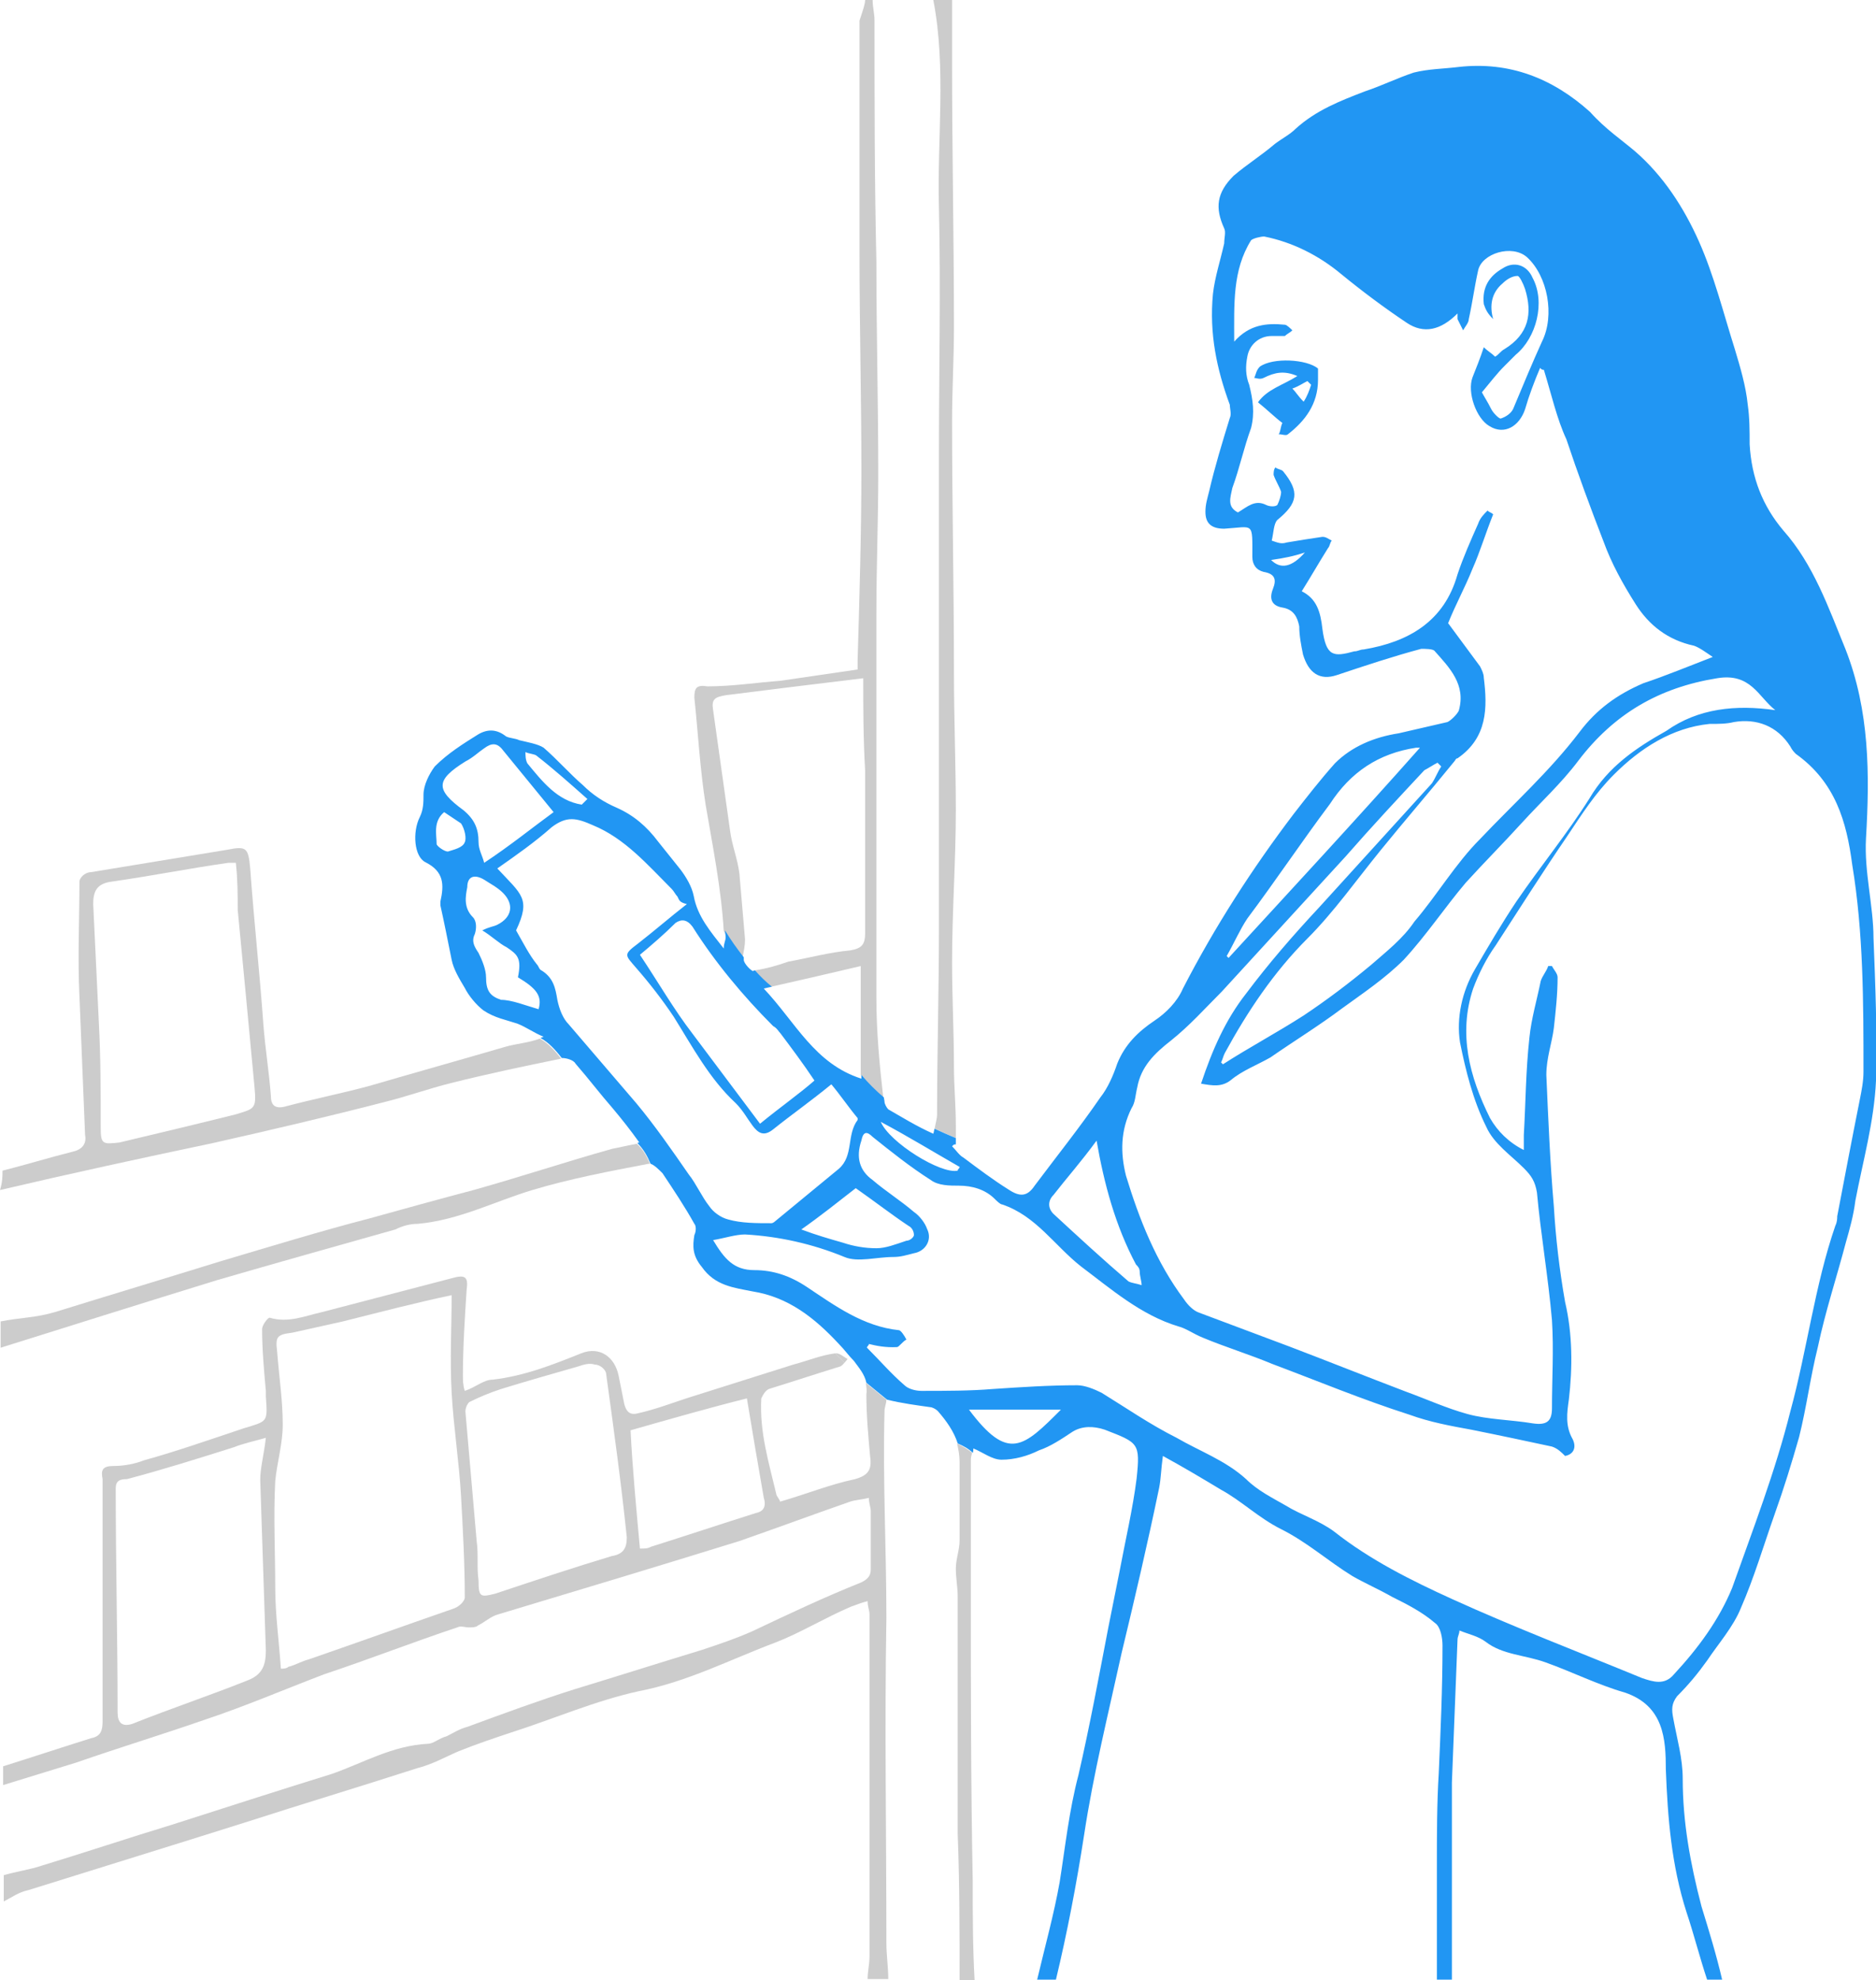 <?xml version="1.0" encoding="utf-8"?>
<!-- Generator: Adobe Illustrator 21.1.0, SVG Export Plug-In . SVG Version: 6.00 Build 0)  -->
<svg version="1.1" id="Layer_1" xmlns="http://www.w3.org/2000/svg" xmlns:xlink="http://www.w3.org/1999/xlink" x="0px" y="0px"
	 viewBox="0 0 299.9 316.5" style="enable-background:new 0 0 299.9 316.5;" xml:space="preserve">
<style type="text/css">
	.st0{fill:#CCCCCC;}
	.st1{fill:#2196F3;}
</style>
<g id="about-compare">
	<g>
		<path class="st0" d="M101.8,182.8c-1.6,0.3-2.8,0.6-3.9,0.8c-7.5,2.1-14.7,4.5-22.2,6.6c-5.7,1.5-11.1,3-16.5,4.5
			c-8.1,2.1-15.9,4.5-24,6.9c-8.7,2.7-17.7,5.4-26.4,8.1c-3,0.9-5.7,0.9-8.7,1.5c0,1.5,0,2.7,0,4.2c11.5-3.6,22.9-7.2,34.6-10.8
			c9.3-2.7,18.9-5.4,28.5-8.1c1.2-0.6,2.4-0.9,3.6-0.9c6.6-0.6,12.3-3.6,18.3-5.4s12.3-3,18.6-4.2c0.1,0,0.2,0,0.2,0
			C103.4,184.8,102.8,183.7,101.8,182.8z"/>
		<path class="st0" d="M152.8,179.9c0-3.3-0.3-6.3-0.3-9.3c0-5.7-0.3-11.1-0.3-16.8c0-8.1,0.6-16.2,0.6-24.3
			c0-7.2-0.3-14.7-0.3-21.9c0-13.6-0.3-26.8-0.3-40.3c0-5.1,0.3-9.9,0.3-15c0-13.9-0.3-28-0.3-41.8c0-3.6,0-6.9,0-10.5
			c-0.9,0-2.1,0-3,0c2.1,10.9,0.6,22,0.9,33.1c0.3,13.3,0,26.2,0,39.4c0,16.8,0,34,0,51.1c0,8.4,0,16.5,0,24.9
			c0,9.9-0.3,19.8-0.3,29.7c0,0.5-0.2,1.2-0.4,2.2c1.1,0.5,2.3,1,3.4,1.5C152.8,181.2,152.8,180.5,152.8,179.9z"/>
		<path class="st0" d="M119.1,150.1c-0.3-3.6-0.6-6.9-0.9-10.5c-0.3-2.4-1.2-4.5-1.5-6.9c-0.9-6.3-1.8-12.9-2.7-19.2
			c-0.3-1.8,0.3-2.1,2.1-2.4c7.2-0.9,14.4-1.8,21.9-2.7c0,4.8,0,9.6,0.3,14.7c0,8.7,0,17.4,0,26.1c0,1.8-0.6,2.4-2.4,2.7
			c-3.3,0.3-6.6,1.2-9.9,1.8c-1.7,0.6-3.4,1.1-5.4,1.4c0.8,0.9,1.7,1.8,2.7,2.6c4.9-1.1,9.6-2.2,14.3-3.3c0,6.1,0,11.6,0,17.4
			c1.1,1.3,2.3,2.5,3.6,3.6c-0.6-5.2-1.1-10.6-1.1-15.8c0-20.4,0-41.2,0-61.6c0-7.5,0.3-14.7,0.3-22.2c0-11.5-0.3-22.6-0.3-34
			c-0.3-13-0.3-25.6-0.3-38.5c0-1.2-0.3-2.1-0.3-3.3c-0.3,0-0.9,0-1.2,0c0,0.6-0.3,1.5-0.9,3.3c0,12.4,0,24.7,0,37
			c0,11.8,0.3,23.2,0.3,34.9c0,9.9-0.3,20.1-0.6,30.3c0,0.6,0,1.2,0,1.5c-4.2,0.6-8.1,1.2-12.3,1.8c-3.9,0.3-7.8,0.9-11.7,0.9
			c-1.8-0.3-2.1,0.3-2.1,1.8c0.6,5.7,0.9,11.4,1.8,17.1c1.1,6.5,2.5,13.4,2.9,20.2c0.9,1.5,1.9,2.9,3,4.3
			C118.9,152,119.1,151.2,119.1,150.1z"/>
		<path class="st0" d="M153.4,233.6c0,4.2,0,8.4,0,12.6c0,1.5-0.6,3-0.6,4.5s0.3,3,0.3,4.5c0,12.7,0,25.3,0,37.9
			c0.3,7.8,0.3,15.6,0.3,23.4c0.6,0,1.5,0,2.4,0c-0.3-5.4-0.3-10.5-0.3-15.9c-0.3-15.4-0.3-30.7-0.3-46c0-7.2,0-14.1,0-21.3
			c0-0.4,0.1-0.7,0.2-1.1c-0.7-0.6-1.6-1.1-2.4-1.5C153.2,231.6,153.4,232.6,153.4,233.6z"/>
		<path class="st0" d="M135,217.8c0.2-0.2,0.4-0.5,0.5-0.6c-0.6-0.3-1.2-0.9-1.8-0.9c-0.1,0-0.1,0-0.2,0
			C134,216.8,134.5,217.3,135,217.8z"/>
		<path class="st0" d="M138.5,222.9c0,3.3,0.3,6.6,0.6,9.9c0.3,2.1-0.3,3-2.4,3.6c-4.2,0.9-7.8,2.4-12,3.6c0-0.3-0.6-0.9-0.6-1.2
			c-1.2-5.1-2.7-9.9-2.4-15.3c0.3-0.6,0.6-1.2,1.2-1.5c3.9-1.2,7.5-2.4,11.4-3.6c0.3-0.1,0.5-0.4,0.7-0.6c-0.5-0.5-1-1-1.5-1.5
			c-2.3,0.3-4.4,1.2-6.7,1.8c-5.7,1.8-11.4,3.6-17.1,5.4c-2.7,0.9-5.1,1.8-7.8,2.4c-1.2,0.3-1.8-0.3-2.1-1.5c-0.3-1.5-0.6-3-0.9-4.5
			c-0.6-3-3-4.8-6-3.6c-4.5,1.8-9,3.6-14.1,4.2c-1.5,0-2.7,1.2-4.5,1.8c-0.3-0.9-0.3-1.8-0.3-2.4c0-4.5,0.3-9.3,0.6-13.8
			c0.3-2.1-0.3-2.4-2.4-1.8c-6.9,1.8-13.8,3.6-20.7,5.4c-2.7,0.6-5.4,1.8-8.4,0.9c-0.3,0-1.2,1.2-1.2,1.8c0,3.3,0.3,6.6,0.6,9.9
			c0,0.3,0,0.6,0,0.9c0.3,4.2,0.3,3.9-3.6,5.1c-5.4,1.8-10.5,3.6-15.9,5.1c-1.5,0.6-3.3,0.9-4.8,0.9c-1.8,0-2.1,0.6-1.8,2.1
			c0,9.6,0,19.2,0,28.8c0,3.3,0,6.6,0,9.9c0,1.5-0.3,2.4-1.8,2.7c-4.8,1.5-9.3,3-14.1,4.5c0,0.9,0,2.1,0,3c3.9-1.2,7.8-2.4,11.7-3.6
			c6.9-2.4,13.8-4.5,20.7-6.9c6.3-2.1,12.6-4.8,18.9-7.2c7.2-2.4,14.1-5.1,21.3-7.5c0.6-0.3,1.2,0,1.8,0c0.6,0,1.2,0,1.5-0.3
			c1.2-0.6,2.1-1.5,3.3-1.8c13-3.9,25.9-7.8,38.5-11.7c6-2.1,11.7-4.2,17.7-6.3c0.9-0.3,1.8-0.3,3-0.6c0,0.9,0.3,1.5,0.3,2.1
			c0,3,0,6.3,0,9.3c0,0.9-0.3,1.5-1.5,2.1c-6,2.4-11.7,5.1-17.4,7.8c-2.7,1.2-5.4,2.1-8.1,3c-6.9,2.1-13.5,4.2-20.4,6.3
			c-5.7,1.8-11.4,3.9-17.1,6c-1.2,0.3-2.1,0.9-3.3,1.5c-1.2,0.3-2.1,1.2-3,1.2c-5.7,0.3-10.2,3-15.3,4.8c-8.7,2.7-17.1,5.4-25.5,8.1
			c-6.9,2.1-14.1,4.5-21,6.6c-1.8,0.6-3.9,0.9-6,1.5c0,1.5,0,2.7,0,4.2c1.2-0.6,2.4-1.5,3.9-1.8c11.5-3.6,23.2-7.2,34.6-10.8
			c9.3-3,18.3-5.7,27.6-8.7c2.4-0.6,4.5-1.8,6.6-2.7c3-1.2,5.7-2.1,8.4-3c6.6-2.1,13.5-5.1,20.4-6.6c7.8-1.5,14.7-5.1,21.9-7.8
			c3.9-1.5,7.8-3.9,12-5.7c0.9-0.3,1.5-0.6,2.7-0.9c0,0.9,0.3,1.5,0.3,2.1c0,12.1,0,23.8,0,35.5c0,6.6,0,12.9,0,19.2
			c0,1.2-0.3,2.4-0.3,3.6c1.2,0,2.1,0,3.3,0c0-1.8-0.3-3.9-0.3-5.7c0-17.4-0.3-34.6,0-52c0-11.2-0.6-22-0.3-33.1
			c0-0.6,0.3-1.2,0.3-1.8c-1.1-0.9-2.2-1.8-3.3-2.7C138.5,221.6,138.6,222.2,138.5,222.9z M42.5,263.8c0,2.4-0.6,3.9-3,4.8
			c-6,2.4-12.3,4.5-18.3,6.9c-1.8,0.6-2.4-0.3-2.4-1.8c0-12.1-0.3-23.8-0.3-35.8c0-1.2,0.6-1.5,1.8-1.5c5.7-1.5,11.4-3.3,17.1-5.1
			c1.5-0.6,3-0.9,5.1-1.5c-0.3,2.7-0.9,4.8-0.9,6.7C41.9,245.8,42.2,254.8,42.5,263.8z M72.5,257.1c-7.8,2.7-15.3,5.4-23.1,8.1
			c-1.2,0.3-2.1,0.9-3.3,1.2c-0.3,0.3-0.9,0.3-1.2,0.3c-0.3-4.5-0.9-8.7-0.9-12.9c0-5.7-0.3-11.4,0-17.1c0.3-3,1.2-6,1.2-9
			c0-3.9-0.6-7.8-0.9-11.7c-0.3-2.4,0-2.7,2.4-3c2.7-0.6,5.4-1.2,8.1-1.8c6-1.5,11.7-3,17.4-4.2c0,5.1-0.3,10.2,0,15.6
			c0.3,5.4,1.2,11.1,1.5,16.5s0.6,10.8,0.6,16.2C74.3,255.9,73.4,256.8,72.5,257.1z M97.8,248.7c-6,1.8-12.3,3.9-18.6,6
			c-2.4,0.6-2.7,0.6-2.7-2.1c-0.3-2.1,0-4.2-0.3-6.3c-0.6-6.9-1.2-13.8-1.8-20.7c0-0.6,0.3-1.2,0.6-1.5c1.8-0.9,3.3-1.5,5.1-2.1
			c3.9-1.2,8.1-2.4,12.3-3.6c0.9-0.3,1.8-0.6,2.7-0.3c0.9,0,1.8,0.9,1.8,1.5c1.2,8.7,2.4,17.4,3.3,26.1
			C100.2,247.5,99.6,248.4,97.8,248.7z M120.9,241.8c-5.7,1.8-11.1,3.6-16.8,5.4c-0.6,0.3-0.9,0.3-1.8,0.3
			c-0.6-6.6-1.2-12.9-1.5-18.9c6.3-1.8,12.6-3.6,18.6-5.1c0.9,5.4,1.8,10.8,2.7,15.9C122.4,240.3,122.4,241.5,120.9,241.8z"/>
		<path class="st0" d="M86.3,166c-1.9,0.7-3.8,0.8-5.5,1.3c-7.2,2.1-14.7,4.2-21.9,6.3c-4.5,1.2-9,2.1-13.5,3.3
			c-1.5,0.3-2.1-0.3-2.1-1.8c-0.3-3.9-0.9-7.5-1.2-11.4c-0.6-8.4-1.5-16.5-2.1-24.9c-0.3-3.3-0.6-3.6-3.6-3
			c-7.2,1.2-14.7,2.4-21.9,3.6c-0.9,0-1.8,0.9-1.8,1.5c0,6-0.3,12.3,0,18.3c0.3,7.5,0.6,14.7,0.9,22.2c0.3,1.5-0.6,2.4-2.1,2.7
			c-3.6,0.9-7.5,2.1-11.1,3c0,0.9,0,1.8-0.4,3.1c11.5-2.7,22.6-5.1,34-7.5c9.3-2.1,18.3-4.2,27.6-6.6c3.6-0.9,6.9-2.1,10.5-3
			c6-1.5,11.7-2.7,17.6-3.9C88.7,167.9,87.6,166.7,86.3,166z M37.7,178.1c-6,1.5-12.3,3-18.6,4.5c-2.7,0.3-3,0.3-3-2.4
			c0-5.7,0-11.1-0.3-16.8c-0.3-6.3-0.6-12.6-0.9-18.9c0-2.1,0.6-3.3,3-3.6c6.3-0.9,12.3-2.1,18.6-3c0.3,0,0.6,0,1.2,0
			c0.3,2.7,0.3,5.1,0.3,7.5c0.9,9.3,1.8,18.9,2.7,28.5C41,177.2,40.7,177.2,37.7,178.1z"/>
	</g>
	<g>
		<path class="st1" d="M299.5,149.9c0-5.1-1.5-10.5-1.2-15.9c0.6-10.2,0.6-20.4-3.3-30.3c-2.7-6.6-5.1-13.5-9.9-18.9
			c-3.3-3.9-5.1-8.4-5.4-13.8c0-2.1,0-4.2-0.3-6.3c-0.3-3-1.2-6-2.1-9c-1.8-5.7-3.3-11.7-5.7-17.1c-2.4-5.4-5.7-10.5-10.2-14.4
			c-2.1-1.8-4.8-3.6-7.2-6.3c-6-5.4-12.9-8.1-21-7.2c-2.4,0.3-4.8,0.3-7.2,0.9c-2.7,0.9-5.1,2.1-7.8,3c-3.9,1.5-7.8,3-11.1,6
			c-0.9,0.9-2.1,1.5-3.3,2.4c-2.1,1.8-4.5,3.3-6.6,5.1c-2.7,2.7-3,5.1-1.5,8.4c0.3,0.6,0,1.5,0,2.4c-0.6,2.7-1.5,5.4-1.8,8.1
			c-0.6,6.3,0.6,12,2.7,17.7c0,0.6,0.3,1.5,0,2.1c-1.2,3.9-2.4,7.8-3.3,11.7c-0.3,1.2-0.6,2.1-0.6,3.3c0,1.8,0.9,2.7,3,2.7
			c4.8-0.3,4.5-1.2,4.5,4.5c0,1.2,0.6,2.1,1.8,2.4c1.8,0.3,2.1,1.2,1.5,2.7c-0.6,1.5-0.3,2.7,1.5,3s2.4,1.5,2.7,3
			c0,1.5,0.3,3,0.6,4.5c0.9,3,2.7,4.2,5.4,3.3c4.5-1.5,9-3,13.5-4.2c0.6,0,1.8,0,2.1,0.3c2.4,2.7,5.1,5.4,3.9,9.6
			c-0.3,0.6-1.2,1.5-1.8,1.8c-2.7,0.6-5.1,1.2-7.8,1.8c-3.9,0.6-7.5,2.1-10.2,4.8c-2.4,2.7-4.5,5.4-6.6,8.1
			c-6.6,8.7-12.6,18-17.7,27.9c-0.9,2.1-2.7,3.9-4.5,5.1c-2.7,1.8-4.8,3.9-6,6.9c-0.6,1.8-1.5,3.9-2.7,5.4
			c-3.3,4.8-6.9,9.3-10.5,14.1c-1.2,1.8-2.4,1.8-4.2,0.6c-2.4-1.5-4.8-3.3-7.2-5.1c-0.6-0.3-1.2-1.2-1.8-1.8
			c0.3-0.3,0.3-0.3,0.6-0.3c0-0.3,0-0.7,0-1c-1.2-0.5-2.3-1-3.4-1.5c-0.1,0.3-0.1,0.5-0.2,0.8c-2.7-1.2-5.1-2.7-7.2-3.9
			c-0.3-0.3-0.6-0.9-0.6-1.2c0-0.2-0.1-0.5-0.1-0.7c-1.3-1.1-2.5-2.3-3.6-3.6c0,0.2,0,0.4,0,0.6c-7.5-2.4-10.5-9-15.6-14.4
			c0.4-0.1,0.8-0.2,1.3-0.3c-1-0.8-1.9-1.7-2.7-2.6c-0.1,0-0.2,0-0.3,0.1c-0.3,0-1.5-1.2-1.5-1.8c0-0.1,0-0.2,0-0.4
			c-1.1-1.4-2.1-2.8-3-4.3c0,0.4,0.1,0.7,0.1,1.1c0,0.6-0.3,0.9-0.3,1.8c-2.1-2.7-4.2-5.1-4.8-8.4c-0.3-1.5-1.2-3-2.1-4.2
			c-1.2-1.5-2.4-3-3.6-4.5c-1.8-2.4-3.9-4.2-6.6-5.4c-2.1-0.9-3.9-2.1-5.4-3.6c-2.1-1.8-4.2-4.2-6.3-6c-0.9-0.6-2.7-0.9-3.9-1.2
			c-0.6-0.3-1.5-0.3-2.1-0.6c-1.5-1.2-3-1.2-4.5-0.3c-2.4,1.5-4.8,3-6.9,5.1c-0.9,1.2-1.8,3-1.8,4.5c0,1.2,0,2.4-0.6,3.6
			c-1.2,2.4-0.9,6.3,0.9,7.2c3,1.5,3,3.6,2.4,6.3c0,0.3,0,0.3,0,0.6c0.6,2.7,1.2,5.7,1.8,8.7c0.3,1.5,1.2,3,2.1,4.5
			c0.6,1.2,1.8,2.7,3,3.6c1.8,1.2,3.6,1.5,5.4,2.1c1.5,0.6,2.7,1.5,4.2,2.1c-0.2,0.1-0.3,0.1-0.5,0.2c1.3,0.7,2.4,1.9,3.4,3.2
			c0,0,0,0,0.1,0c0.6,0,1.8,0.3,2.1,0.9c2.1,2.4,3.9,4.8,6,7.2c1.5,1.8,2.7,3.3,4.2,5.4c-0.1,0-0.2,0-0.3,0.1c1,1,1.6,2.1,2.1,3.3
			c0.6,0.2,1.3,0.9,1.9,1.5c1.8,2.7,3.6,5.4,5.1,8.1c0.3,0.3,0.3,1.2,0,1.8c-0.3,1.8-0.3,3.3,1.2,5.1c2.1,3,5.1,3.3,8.1,3.9
			c5.7,0.9,9.9,4.2,13.8,8.4c0.9,0.9,1.5,1.8,2.4,2.7c0.8,1.1,1.7,2.1,2,3.5c1.1,0.9,2.2,1.8,3.3,2.7c0,0,0,0,0,0
			c2.4,0.6,4.8,0.9,6.9,1.2c0.3,0,0.9,0.3,1.2,0.6c1.4,1.6,2.6,3.3,3.2,5.2c0.9,0.4,1.7,0.8,2.4,1.5c0.1-0.2,0.1-0.5,0.1-0.7
			c1.5,0.6,3,1.8,4.5,1.8c2.1,0,4.2-0.6,6-1.5c1.8-0.6,3.6-1.8,5.4-3c1.5-0.9,3.3-0.9,5.1-0.3c5.4,2.1,5.7,2.1,5.1,7.8
			c-0.6,4.8-1.8,9.9-2.7,14.7c-0.6,3-1.2,6-1.8,9c-1.5,7.8-3,15.9-4.8,23.7c-1.5,5.7-2.1,11.4-3,17.1c-0.9,5.1-2.4,10.5-3.6,15.6
			c0.9,0,2.1,0,3,0c1.8-7.5,3.3-15.3,4.5-23.1c1.5-9.9,3.9-19.5,6-29.1c2.1-8.7,4.2-17.7,6-26.4c0.3-1.5,0.3-3,0.6-5.1
			c3.3,1.8,6.3,3.6,9.3,5.4c3.3,1.8,6,4.5,9.6,6.3c4.2,2.1,7.5,5.1,11.4,7.5c2.1,1.2,4.2,2.1,6.3,3.3c2.4,1.2,4.8,2.4,6.9,4.2
			c0.9,0.6,1.2,2.4,1.2,3.6c0,6.9-0.3,13.5-0.6,20.4c-0.3,4.8-0.3,9.9-0.3,15c0,6,0,12,0,18c0.6,0,1.5,0,2.4,0c0-4.5,0-9.3,0-13.8
			c0-6,0-11.7,0-17.7c0.3-7.5,0.6-15.3,0.9-22.8c0-0.6,0.3-0.9,0.3-1.5c1.5,0.6,3,0.9,4.2,1.8c2.7,2.1,6.3,2.1,9.6,3.3
			c4.2,1.5,8.4,3.6,12.6,4.8c6.3,2.1,6.6,7.5,6.6,12.3c0.3,7.8,0.9,15.3,3.3,22.8c1.2,3.6,2.1,7.2,3.3,10.8c0.6,0,1.5,0,2.4,0
			c-0.9-3.9-2.1-7.8-3.3-11.7c-1.8-6.9-3-13.5-3-20.4c0-3.3-0.9-6.3-1.5-9.6c-0.3-1.5-0.3-2.4,0.6-3.6c1.8-1.8,3.3-3.6,4.8-5.7
			c1.8-2.7,4.2-5.4,5.4-8.4c2.1-4.8,3.6-9.9,5.4-15c1.5-4.2,2.7-8.1,3.9-12.3c1.2-4.8,1.8-9.6,3-14.4c1.2-5.7,3-11.1,4.5-16.8
			c0.6-2.1,1.2-4.2,1.5-6.6c1.2-6.3,3-12.6,3.3-19.2C300.1,165.2,299.8,157.4,299.5,149.9z M203.2,89.5c2.1-0.3,3.6-0.6,5.4-1.2
			C206.5,90.7,204.7,91,203.2,89.5z M232.4,121.8c0.3-0.3,0.3-0.6,0.6-0.6c4.8-3.3,4.8-8.1,4.2-12.9c0-0.6-0.3-1.2-0.6-1.8
			c-1.8-2.4-3.3-4.5-5.1-6.9c1.2-3,2.7-5.7,3.9-8.7c1.2-2.7,2.1-5.7,3.3-8.7c-0.3-0.3-0.6-0.3-0.9-0.6c-0.6,0.6-1.2,1.2-1.5,2.1
			c-1.2,2.7-2.4,5.4-3.3,8.1c-2.1,7.5-7.8,10.8-15,12c-0.6,0-0.9,0.3-1.5,0.3c-3.3,0.9-4.5,0.9-5.1-3.6c-0.3-2.7-0.9-4.8-3.3-6
			c1.5-2.4,2.7-4.5,4.2-6.9c0.3-0.3,0.3-0.9,0.6-1.2c-0.6-0.3-0.9-0.6-1.5-0.6c-2.1,0.3-3.9,0.6-5.7,0.9c-0.9,0.3-1.5,0-2.4-0.3
			c0.3-1.2,0.3-2.7,0.9-3.3c3.3-2.7,3.6-4.5,0.9-7.8c-0.3-0.3-0.9-0.3-1.2-0.6c-0.3,0.3-0.3,0.9-0.3,1.2c0.3,0.9,0.9,1.8,1.2,2.7
			c0,0.6-0.3,1.5-0.6,2.1c-0.3,0.3-1.2,0.3-1.8,0c-1.8-0.9-3,0.3-4.5,1.2c-1.8-0.9-1.2-2.4-0.9-3.9c1.2-3.3,1.8-6.3,3-9.6
			c0.6-2.4,0.3-4.5-0.3-6.9c-0.6-1.5-0.6-3-0.3-4.5c0.3-1.8,1.8-3.3,3.9-3.3c0.6,0,1.5,0,2.1,0c0.3-0.3,0.9-0.6,1.2-0.9
			c-0.3-0.3-0.9-0.9-1.2-0.9c-3-0.3-5.7,0-8.1,2.7c0-6-0.3-11.4,2.7-16.2c0.3-0.3,1.5-0.6,2.1-0.6c4.5,0.9,8.7,3,12.3,6
			c3.3,2.7,6.9,5.4,10.5,7.8c2.7,1.8,5.4,1.2,8.1-1.5c0,0.3,0,0.6,0,0.9c0.3,0.6,0.6,1.2,0.9,1.8c0.3-0.6,0.9-1.2,0.9-1.8
			c0.6-2.7,0.9-5.1,1.5-7.8c0.6-2.7,5.4-4.2,7.8-2.1c3.3,3,4.5,9.3,2.4,13.5c-1.5,3.3-3,6.9-4.5,10.5c-0.3,0.9-1.2,1.5-2.1,1.8
			c-0.3,0-1.2-0.9-1.5-1.5c-0.6-1.2-1.2-2.1-1.5-2.7c1.5-1.8,2.4-3,3.6-4.2c0.6-0.6,1.2-1.2,1.8-1.8c3.3-2.7,4.8-8.4,2.7-12.3
			c-0.9-2.1-3-2.7-4.8-1.5c-2.1,1.2-3.3,3-3,5.7c0.3,0.9,0.6,1.5,1.5,2.4c-0.6-2.1-0.3-4.2,1.5-5.7c0.6-0.6,1.5-1.2,2.4-1.2
			c0.3,0,0.9,1.2,1.2,2.1c1.2,3.9,0.6,7.2-3.3,9.6c-0.6,0.3-0.9,0.9-1.5,1.2c-0.6-0.6-1.2-0.9-1.8-1.5c-0.6,1.8-1.2,3.3-1.8,4.8
			c-0.9,2.4,0.6,6.6,2.7,7.8c2.4,1.5,4.8,0,5.7-2.7c0.6-2.1,1.5-4.5,2.4-6.6c0.3,0.3,0.3,0.3,0.6,0.3c1.2,3.9,2.1,7.9,3.6,11.1
			c1.8,5.4,3.9,11.1,6,16.5c1.2,3.3,3,6.6,5.1,9.9c2.1,3.3,5.1,5.7,9.3,6.6c0.9,0.3,2.1,1.2,3,1.8c-3.9,1.5-7.5,3-11.1,4.2
			c-4.2,1.8-7.5,4.2-10.2,7.8c-4.8,6.3-10.5,11.4-15.9,17.1c-3.9,3.9-6.9,9-10.5,13.2c-1.8,2.7-4.5,4.8-6.9,6.9
			c-3.6,3-7.2,5.7-10.8,8.1c-4.2,2.7-8.7,5.1-12.9,7.8l-0.3-0.3c0.3-0.6,0.3-0.9,0.6-1.5c3.6-6.6,7.8-12.9,13.2-18.3
			c4.2-4.2,7.8-9.3,11.7-14.1C224.6,131.1,228.5,126.6,232.4,121.8z M199.4,146.8c4.5-6,8.7-12.3,13.2-18.3c3.3-5.1,7.8-8.1,13.8-9
			c0.3,0,0.3,0,0.6,0c-10.2,11.5-20.5,22.6-30.6,33.6l-0.3-0.3C197.3,150.7,198.2,148.6,199.4,146.8z M180.9,177.1
			c0.6-0.9,0.6-2.1,0.9-3.3c0.6-3.3,2.7-5.4,5.4-7.5c3-2.4,5.4-5.1,8.1-7.8c6.6-7.2,13.2-14.4,19.8-21.6c4.2-4.8,8.4-9.3,12.6-13.8
			c0.6-0.3,1.5-0.9,2.1-1.2c0.3,0.3,0.3,0.3,0.6,0.6c-0.6,0.9-0.9,1.8-1.5,2.7c-6,6.6-12,13.2-18,19.8c-4.2,4.5-8.1,9-11.7,13.8
			c-3.3,4.2-5.4,9-7.2,14.4c1.8,0.3,3.3,0.6,4.8-0.6c1.8-1.5,4.2-2.4,6.3-3.6c3.9-2.7,7.8-5.1,11.4-7.8c3.3-2.4,6.9-4.8,9.9-7.8
			c3.6-3.9,6.6-8.4,9.9-12.3c3-3.3,6-6.3,9-9.6s6.3-6.3,9-9.9c5.7-7.5,12.9-11.7,22.2-13.2c5.4-0.9,6.6,3,9.3,5.1
			c-6.3-0.9-12.3-0.3-17.4,3.3c-4.8,2.7-9.3,5.7-12.3,10.8c-3.6,5.7-7.8,10.8-11.7,16.5c-2.4,3.6-4.5,7.2-6.6,10.8
			c-2.1,3.6-3,7.8-2.4,11.7c0.9,4.5,2.1,9.3,4.2,13.5c1.2,2.7,3.9,4.5,6,6.6c1.2,1.2,1.8,2.1,2.1,3.9c0.6,6.6,1.8,13.5,2.4,20.4
			c0.3,4.8,0,9.3,0,14.1c0,2.1-0.9,2.7-3,2.4c-3.6-0.6-7.2-0.6-10.5-1.5c-3.3-0.9-6.6-2.4-9.9-3.6c-6.3-2.4-12.3-4.8-18.6-7.2
			c-4.8-1.8-9.6-3.6-14.4-5.4c-0.9-0.3-1.8-1.2-2.4-2.1c-4.5-6-7.2-12.9-9.3-19.8C179.1,184.3,179.1,180.7,180.9,177.1z M168.4,191
			c2.1-2.7,4.5-5.4,6.9-8.7c1.2,6.9,3,13.6,6.3,19.8c0.3,0.3,0.6,0.6,0.6,1.2c0,0.6,0.3,1.5,0.3,2.1c-0.9-0.3-1.5-0.3-2.1-0.6
			c-4.2-3.6-8.1-7.2-12-10.8C167.5,193.1,167.5,191.9,168.4,191z M153.4,186.5c0,0.3-0.3,0.3-0.3,0.6c-2.7,0.6-10.9-4.5-12.3-7.8
			C145.3,181.7,149.2,184.1,153.4,186.5z M110.7,148.1c3.6,5.7,8.1,11.1,12.9,15.9c0.6,0.3,0.9,0.9,1.2,1.2c1.8,2.4,3.6,4.8,5.4,7.5
			c-2.4,2.1-5.4,4.2-8.7,6.9c-3.6-4.8-7.2-9.6-10.8-14.4c-3-3.9-5.4-8.1-8.4-12.6c1.8-1.5,3.9-3.3,5.7-5.1
			C108.9,146.9,109.8,146.9,110.7,148.1z M85.8,120.8c2.7,2.1,5.4,4.5,8.1,6.9c-0.3,0.3-0.6,0.6-0.9,0.9c-3.9-0.6-6.3-3.7-8.7-6.6
			c-0.3-0.6-0.3-1.2-0.3-1.8C84.6,120.5,85.5,120.5,85.8,120.8z M74.4,121.7c1.2-0.6,2.1-1.5,3-2.1c1.2-0.9,2.1-0.9,3,0.3
			c2.7,3.3,5.4,6.6,8.1,9.9c-3.3,2.4-7,5.4-11.1,8.1c-0.3-1.2-0.9-2.1-0.9-3.3c0-2.1-0.6-3.6-2.4-5.1
			C69.6,126.2,69.6,124.7,74.4,121.7z M74.3,134.6c-0.3,0.9-1.8,1.2-2.7,1.5c-0.6,0-1.8-0.9-1.8-1.2c0-1.5-0.6-3.6,1.2-5.1
			c0.9,0.6,1.8,1.2,2.7,1.8C74.3,132.5,74.6,134,74.3,134.6z M86.1,161.3c-2.1-0.6-4.3-1.5-6-1.5c-1.8-0.6-2.4-1.5-2.4-3.6
			c0-1.2-0.6-2.7-1.2-3.9c-0.6-0.9-1.2-1.8-0.6-3c0.3-0.9,0.3-2.1-0.3-2.7c-1.5-1.5-1.2-3.3-0.9-4.8c0-1.8,1.2-2.1,2.7-1.2
			c0.9,0.6,2.1,1.2,3,2.1c1.8,1.8,1.5,3.9-0.9,5.1c-0.6,0.3-1.2,0.3-2.4,0.9c1.5,0.9,2.7,2.1,3.9,2.7c1.8,1.2,2.4,1.8,1.8,4.8
			C85.8,158,86.7,159.2,86.1,161.3z M113.4,192.8c-1.2-1.5-2.1-3.6-3.3-5.1c-2.7-3.9-5.4-7.8-8.4-11.4c-3.6-4.2-7.2-8.4-10.8-12.6
			c-0.9-0.9-1.5-2.4-1.8-3.9c-0.3-1.8-0.6-3.6-2.7-4.8c-0.3-0.3-0.3-0.6-0.6-0.9c-1.2-1.5-2.1-3.3-3.3-5.4c2.4-5.1,0.9-5.7-3-9.9
			c3-2.1,6-4.2,8.7-6.6c2.4-1.8,3.9-1.5,6.6-0.3c5.1,2.1,8.7,6.3,12.6,10.2c0.3,0.3,0.6,0.9,0.9,1.2c0.3,0.6,0.3,0.9,1.5,1.2
			c-2.7,2.1-5.1,4.2-7.8,6.3c-2.4,1.8-2.1,1.8-0.3,3.9c2.1,2.4,4.2,5.1,6,7.8c3,4.8,5.7,9.9,9.9,13.8c1.2,1.2,1.8,2.4,2.7,3.6
			s1.8,1.8,3.3,0.6c3-2.4,6-4.5,9.3-7.2c1.5,1.8,2.7,3.6,4.2,5.4c0,0.3,0,0.3,0,0.3c-1.8,2.4-0.6,5.7-3,7.8
			c-3.3,2.7-6.9,5.7-10.2,8.4c0,0-0.3,0.3-0.6,0.3c-2.4,0-4.8,0-6.9-0.6C115.2,194.6,114,193.7,113.4,192.8z M145.2,195.9
			c0.6,0.3,0.9,0.9,0.9,1.5c0,0.3-0.6,0.9-1.2,0.9c-1.8,0.6-3.3,1.2-4.8,1.2c-1.8,0-3.6-0.3-5.4-0.9c-2.1-0.6-4.2-1.2-6.6-2.1
			c3-2.1,6-4.5,8.7-6.6C139.8,192,142.5,194.1,145.2,195.9z M154.9,225.3c5.1,0,9.9,0,14.7,0C163.6,231.3,161.2,233.7,154.9,225.3z
			 M297.3,175.8c-1.2,6-2.4,12.3-3.6,18.6c0,0.3,0,0.9-0.3,1.5c-3.3,9.6-4.5,19.8-7.2,29.7c-2.4,9.6-6,18.9-9.3,28.2
			c-2.1,5.1-5.4,9.6-9.3,13.8c-1.5,1.8-3.3,1.2-5.1,0.6c-10.2-4.2-20.4-8.1-30.3-12.6c-6.6-3-13.2-6.3-18.9-10.8
			c-2.4-1.8-5.4-2.7-7.8-4.2c-2.1-1.2-4.5-2.4-6.3-4.2c-3.3-3-7.5-4.5-11.1-6.6c-4.2-2.1-8.1-4.8-12-7.2c-1.2-0.6-2.7-1.2-3.9-1.2
			c-4.5,0-9,0.3-13.5,0.6c-3.6,0.3-7.5,0.3-11.4,0.3c-0.9,0-2.1-0.3-2.7-0.9c-2.1-1.8-3.9-3.9-6-6c0-0.3,0.3-0.3,0.3-0.6
			c1.2,0.3,2.7,0.6,4.5,0.5c0.3,0,0.9-0.9,1.5-1.2c-0.3-0.6-0.9-1.5-1.2-1.5c-5.7-0.6-10.2-3.9-14.7-6.9c-2.7-1.8-5.4-2.7-8.4-2.7
			c-3.3,0-4.8-1.8-6.6-4.8c1.8-0.3,3.6-0.9,5.1-0.9c5.4,0.3,10.8,1.5,15.9,3.6c2.1,0.9,5.1,0,7.8,0c1.2,0,2.1-0.3,3.3-0.6
			c1.8-0.3,3-2.1,2.1-3.9c-0.3-0.9-1.2-2.1-2.1-2.7c-2.1-1.8-4.5-3.3-6.6-5.1c-2.1-1.5-2.7-3.6-1.8-6.3c0.3-1.5,0.9-1.5,1.8-0.6
			c3,2.4,6,4.8,9.3,6.9c1.2,0.9,3,0.9,4.5,0.9c2.1,0,4.2,0.6,5.7,2.1c0.3,0.3,0.9,0.9,1.2,0.9c5.4,1.8,8.4,6.6,12.6,9.9
			c4.8,3.6,9.6,7.8,15.6,9.6c1.2,0.3,2.4,1.2,3.9,1.8c3.6,1.5,7.5,2.7,11.1,4.2c7.2,2.7,14.4,5.7,21.9,8.1c3.3,1.2,6.6,1.8,9.9,2.4
			c4.5,0.9,8.7,1.8,12.9,2.7c0.9,0.3,1.5,0.9,2.1,1.5c1.5-0.3,1.8-1.5,1.2-2.7c-1.2-2.1-0.9-4.2-0.6-6.3c0.6-5.1,0.6-10.5-0.6-15.6
			c-0.9-5.1-1.5-10.2-1.8-15.3c-0.6-6.9-0.9-14.1-1.2-21c0-2.7,0.9-5.1,1.2-7.5c0.3-2.7,0.6-5.4,0.6-8.1c0-0.6-0.6-1.2-0.9-1.8
			c-0.3,0-0.3,0-0.6,0c-0.3,0.9-0.9,1.5-1.2,2.4c-0.6,3-1.5,6-1.8,9c-0.6,5.4-0.6,10.5-0.9,15.6c0,0.6,0,1.5,0,2.4
			c-2.4-1.2-4.2-3-5.4-5.1c-3.3-6.6-5.1-13.5-2.7-20.7c0.9-2.4,2.1-4.8,3.6-6.9c3.9-6,7.5-11.7,11.4-17.4c2.4-3.6,4.5-6.9,7.5-9.9
			c4.2-4.2,9.3-7.5,15.3-8.1c1.5,0,2.7,0,3.9-0.3c3.6-0.6,6.9,0.6,9,3.9c0.3,0.6,0.6,0.9,0.9,1.2c6.3,4.5,8.1,10.8,9,17.7
			c1.8,10.9,1.8,22,1.8,33.1C297.9,172.8,297.6,174.3,297.3,175.8z"/>
		<path class="st1" d="M205,67.6c-1.2-0.9-2.4-2.1-3.9-3.3c1.5-2.1,3.9-2.7,6.3-4.2c-2.1-0.9-3.6-0.6-5.4,0.3c-0.6,0.3-1.2,0-1.5,0
			c0.3-0.6,0.3-1.2,0.9-1.8c2.1-1.5,7.5-1.2,9.3,0.3c0,0.6,0,1.2,0,1.8c0,3.9-2.1,6.6-4.8,8.7c-0.3,0.3-0.9,0-1.5,0
			C204.7,69.1,204.7,68.2,205,67.6z M209.6,61.5c-0.3-0.3-0.3-0.3-0.6-0.6c-0.6,0.3-1.5,0.9-2.4,1.2c0.6,0.6,0.9,1.2,1.8,2.1
			C209,63.3,209.3,62.4,209.6,61.5z"/>
	</g>
</g>
</svg>
